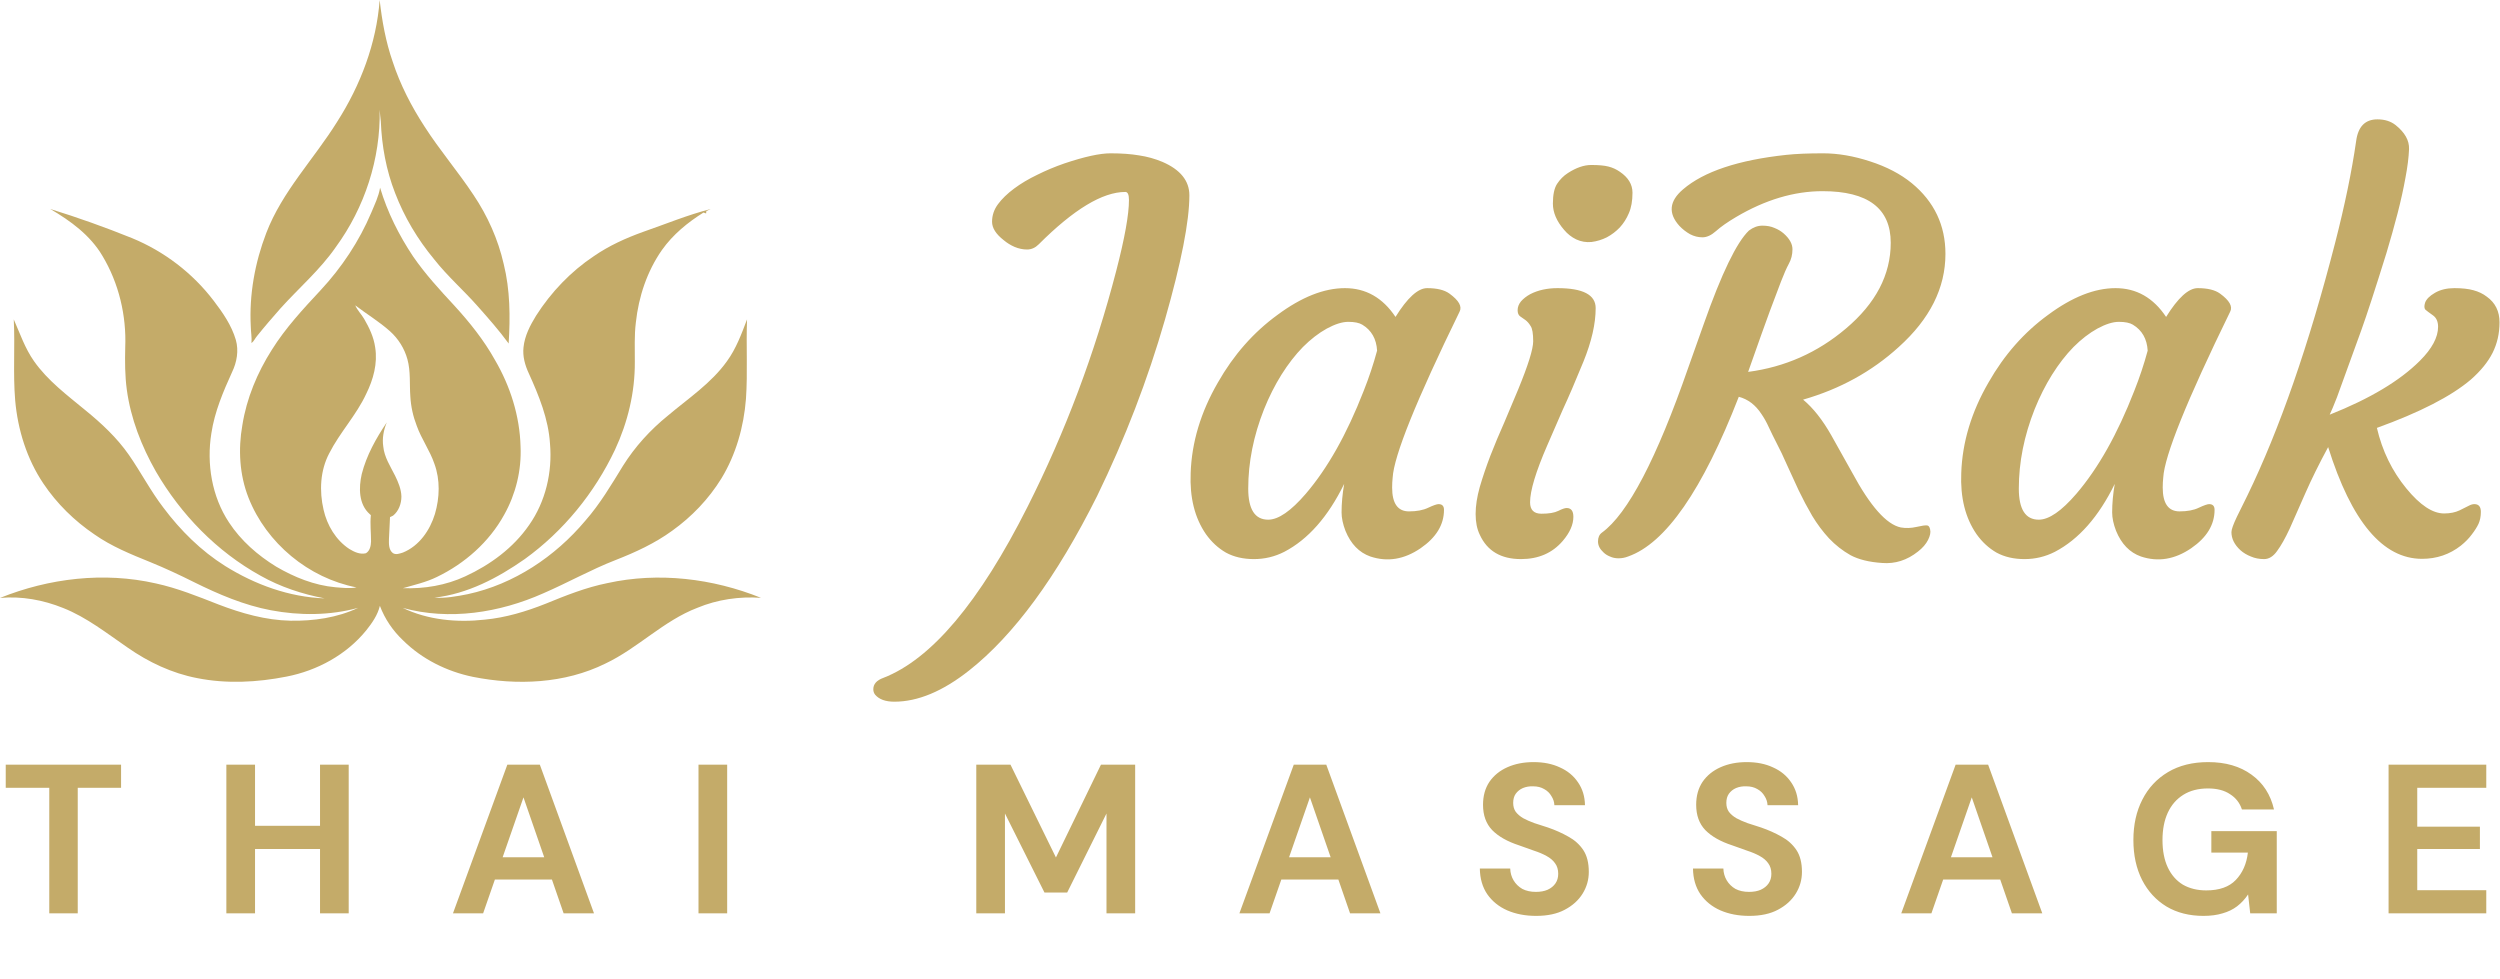<svg width="1177" height="461" viewBox="0 0 1177 461" fill="none" xmlns="http://www.w3.org/2000/svg">
<path d="M118.389 161.526C119.551 160.692 120.08 159.281 120.994 158.225C124.562 153.755 128.311 149.44 132.084 145.151C140.743 135.546 150.684 127.042 158.082 116.35C171.696 97.744 179.212 74.723 178.752 51.648C178.826 53.5 179.144 55.334 179.293 57.18C179.728 68.669 181.829 80.151 186.013 90.874C190.34 102.213 196.668 112.75 204.408 122.088C210.575 129.939 218.122 136.529 224.724 143.989C229.827 149.745 234.944 155.508 239.475 161.731C240.258 149.229 240.178 136.517 237.144 124.289C234.502 112.682 229.56 101.648 222.927 91.782C215.629 80.741 206.969 70.67 199.832 59.518C193.666 50.031 188.419 39.867 184.894 29.094C181.624 19.701 179.852 9.859 178.746 0C177.235 20.428 169.719 40.153 158.728 57.336C147.799 74.91 132.855 90.122 125.357 109.704C120.005 123.666 117.288 138.692 118.065 153.655C118.097 156.279 118.631 158.896 118.389 161.526Z" fill="#C4AB69"/>
<path d="M286.006 274.518C275.923 276.538 266.343 280.362 256.863 284.247C247.656 287.902 238.064 290.799 228.167 291.732C215.162 293.168 201.517 291.924 189.612 286.205C211.544 292.229 235.18 288.493 255.707 279.367C267.195 274.406 278.124 268.227 289.799 263.676C299.13 260.033 308.318 255.8 316.449 249.882C325.681 243.286 333.675 234.918 339.637 225.252C346.494 213.975 350.174 200.932 351.194 187.821C352.064 175.357 351.225 162.849 351.71 150.373C349.117 157.174 346.587 164.124 342.254 170.061C334.838 180.449 324.033 187.579 314.404 195.711C306.173 202.369 298.956 210.301 293.323 219.271C287.859 228.174 282.513 237.237 275.6 245.114C261.376 262.048 241.943 275.059 220.173 279.746C215.032 280.772 209.766 281.723 204.513 281.375C220.111 279.603 234.378 272.1 247.066 263.204C265.299 250.05 279.914 232.059 289.525 211.774C295.549 198.869 298.974 184.67 298.875 170.397C298.912 164.199 298.589 157.976 299.36 151.809C300.671 139.68 304.638 127.713 311.662 117.674C316.785 110.444 323.748 104.725 331.22 100.062C331.618 100.211 332.022 100.361 332.432 100.503C332.463 100.218 332.525 99.646 332.556 99.36C333.246 99.055 333.924 98.738 334.602 98.396C323.698 101.194 313.266 105.533 302.648 109.213C294.61 112.116 286.759 115.659 279.697 120.521C268.731 127.807 259.462 137.536 252.387 148.62C249.584 153.176 247.022 158.1 246.469 163.502C245.984 167.754 247.184 171.976 248.968 175.799C253.724 186.298 258.206 197.234 258.939 208.871C260.108 222.249 256.875 236.15 249.104 247.19C241.694 257.939 230.828 265.902 219.066 271.335C209.927 275.587 199.77 277.285 189.73 276.912C195.107 275.351 200.634 274.114 205.7 271.628C218.836 265.305 230.318 255.166 237.374 242.329C242.832 232.612 245.58 221.367 245.076 210.22C244.709 195.878 240.239 181.798 233.016 169.458C227.794 160.083 221.043 151.672 213.819 143.784C207.012 136.448 200.217 129.044 194.523 120.795C187.852 110.792 182.388 99.919 178.944 88.375C178.279 92.484 176.395 96.245 174.822 100.062C169.122 113.546 160.916 125.904 150.957 136.615C142.714 145.468 134.421 154.395 127.98 164.69C121.136 175.463 116.107 187.492 114.105 200.136C112.078 211.525 112.744 223.542 117.008 234.365C125.438 255.744 145.294 272.18 167.841 276.544C164.577 277.178 161.208 276.731 157.926 276.482C147.998 275.581 138.549 271.764 130.007 266.76C121.329 261.426 113.434 254.544 107.82 245.984C99.72 233.756 97.202 218.326 99.515 203.966C101.044 193.87 105.066 184.421 109.256 175.189C111.519 170.521 112.464 165.087 111.034 160.027C109.007 153.133 104.849 147.121 100.522 141.483C90.631 128.515 77.247 118.314 62.178 112.116C49.534 107.012 36.678 102.418 23.648 98.39C33.172 103.953 42.484 110.742 48.191 120.409C55.949 133.302 59.573 148.582 58.958 163.589C58.796 170.204 58.815 176.856 59.698 183.433C61.544 197.072 66.629 210.089 73.412 222.013C85.173 242.229 102.083 259.679 122.622 271.024C131.985 276.321 142.304 279.709 152.847 281.717C136.218 281.132 120.08 275.245 106.036 266.492C94.672 259.362 84.987 249.757 76.961 239.052C70.906 231.176 66.337 222.305 60.68 214.161C55.041 206.067 47.774 199.297 40.159 193.106C31.574 186.019 22.467 179.23 16.002 170.023C11.78 164.031 9.412 157.018 6.478 150.373C7.137 163.079 6.08 175.823 7.149 188.505C8.367 202.362 12.651 216.088 20.44 227.676C26.775 237.119 35.043 245.232 44.449 251.597C52.487 257.248 61.637 260.953 70.695 264.621C77.751 267.499 84.657 270.726 91.471 274.139C102.953 279.815 114.876 284.918 127.527 287.305C141.085 289.867 155.265 289.836 168.625 286.168C158.74 290.855 147.656 292.409 136.802 292.229C125.09 292.005 113.695 288.748 102.828 284.576C93.174 280.797 83.507 276.874 73.337 274.667C48.962 269.122 23.057 272.212 0 281.512C10.083 280.58 20.359 282.451 29.721 286.237C40.862 290.644 50.298 298.179 60.096 304.887C69.912 311.75 81.008 316.99 92.82 319.253C106.689 322.019 121.043 321.274 134.856 318.55C149.31 315.74 163.074 308.287 172.417 296.78C175.177 293.317 177.801 289.588 178.851 285.217C181.164 291.39 184.968 296.948 189.755 301.48C198.689 310.338 210.388 316.138 222.666 318.663C243.398 322.79 265.828 321.895 285.024 312.402C300.361 305.135 312.383 292.248 328.348 286.144C337.779 282.227 348.111 280.748 358.268 281.456C335.528 272.311 310.065 269.228 286.006 274.518ZM184.95 260.388C182.942 258.815 183.078 255.993 183.122 253.699C183.346 250.292 183.421 246.873 183.613 243.466C183.974 243.292 184.695 242.944 185.056 242.77C187.728 240.631 188.978 237.113 188.984 233.762C188.891 230.312 187.53 227.073 186.038 224.02C183.818 219.575 180.921 215.249 180.436 210.176C179.87 206.34 180.617 202.443 182.09 198.887C177.042 206.359 172.554 214.385 170.309 223.181C168.861 229.565 168.786 237.442 174.139 242.104L174.599 242.533C174.17 246.661 174.698 250.789 174.686 254.917C174.63 256.937 174.164 259.361 172.268 260.468C169.502 261.164 166.772 259.852 164.46 258.454C158.125 254.276 153.991 247.32 152.338 240.003C150.28 231.194 150.727 221.534 154.998 213.433C159.99 203.599 167.773 195.455 172.417 185.415C175.749 178.689 177.856 171.067 176.632 163.533C175.96 158.709 173.828 154.239 171.404 150.074C170.117 147.892 168.246 146.089 167.245 143.746C172.641 147.873 178.509 151.392 183.595 155.936C187.511 159.442 190.414 164.067 191.813 169.14C193.392 174.835 192.752 180.803 193.187 186.627C193.448 191.365 194.48 196.046 196.202 200.466C198.421 206.688 202.4 212.115 204.526 218.376C207.286 225.916 207.012 234.321 204.774 241.955C202.437 249.645 197.364 257.024 189.705 260.139C188.201 260.593 186.404 261.351 184.95 260.388Z" fill="#C4AB69"/>
<path d="M411.153 324.5C411.153 322.059 412.74 320.268 415.914 319.129C438.538 310.34 461.161 283.484 483.785 238.562C501.526 203.406 515.442 166.378 525.533 127.479C529.521 112.098 531.515 100.989 531.515 94.153C531.515 91.63 530.945 90.369 529.806 90.369C519.063 90.369 505.473 98.588 489.034 115.027C487.407 116.655 485.576 117.469 483.541 117.469C481.588 117.469 479.635 117.062 477.682 116.248C475.81 115.434 474.101 114.376 472.555 113.074C468.893 110.226 467.062 107.337 467.062 104.407C467.062 101.396 467.997 98.629 469.869 96.106C471.741 93.584 474.264 91.142 477.438 88.782C480.611 86.422 484.233 84.266 488.302 82.312C492.371 80.278 496.643 78.488 501.119 76.941C510.559 73.768 517.802 72.181 522.848 72.181C527.975 72.181 532.451 72.506 536.275 73.157C540.1 73.727 543.762 74.744 547.262 76.209C555.725 79.871 559.957 85.12 559.957 91.956C559.957 104.163 556.132 123.654 548.482 150.428C540.344 178.748 529.684 206.458 516.5 233.558C497.457 271.644 477.356 299.028 456.197 315.711C443.827 325.477 432.109 330.359 421.041 330.359C416.891 330.359 413.88 329.261 412.008 327.063C411.438 326.331 411.153 325.477 411.153 324.5ZM655.416 229.529C655.416 237.016 658.061 240.76 663.351 240.76C667.013 240.76 670.024 240.19 672.384 239.051C674.825 237.911 676.453 237.342 677.267 237.342C678.976 237.342 679.83 238.237 679.83 240.027C679.83 247.026 676.168 253.048 668.844 258.094C661.113 263.383 653.219 264.686 645.162 262C639.872 260.128 635.966 256.1 633.443 249.915C632.223 246.741 631.612 243.852 631.612 241.248C631.612 237.016 632.019 232.54 632.833 227.82C625.265 243.283 615.865 253.943 604.635 259.803C600.159 262.081 595.398 263.221 590.353 263.221C585.307 263.221 580.912 262.203 577.169 260.169C573.507 258.053 570.374 255.164 567.77 251.502C562.48 243.852 560.079 234.249 560.567 222.693C561.056 208.208 565.328 194.007 573.385 180.091C580.79 167.07 590.149 156.45 601.461 148.23C612.773 139.848 623.352 135.657 633.199 135.657C643.046 135.657 650.981 140.174 657.003 149.207C662.618 140.174 667.582 135.657 671.896 135.657C676.534 135.657 680.034 136.512 682.394 138.221C686.869 141.476 688.456 144.324 687.154 146.766C666.728 188.595 656.23 214.637 655.66 224.891C655.497 226.355 655.416 227.902 655.416 229.529ZM587.667 230.018C587.667 239.783 590.8 244.666 597.066 244.666C601.868 244.666 607.768 240.597 614.767 232.459C625.021 220.496 634.094 204.383 641.988 184.119C644.511 177.771 646.627 171.424 648.336 165.076C648.01 159.542 645.691 155.473 641.378 152.869C639.913 151.974 637.716 151.526 634.786 151.526C631.938 151.526 628.561 152.584 624.654 154.7C620.829 156.816 617.086 159.705 613.424 163.367C609.843 167.029 606.466 171.383 603.292 176.429C600.2 181.393 597.473 186.805 595.113 192.664C590.149 205.197 587.667 217.648 587.667 230.018ZM762.594 107.093C760.803 108.965 758.769 110.511 756.49 111.731C754.212 112.871 751.811 113.603 749.288 113.929C746.765 114.173 744.365 113.766 742.086 112.708C739.889 111.65 737.976 110.145 736.349 108.191C732.849 104.122 731.1 100.013 731.1 95.862C731.1 91.712 731.751 88.62 733.053 86.585C734.436 84.469 736.145 82.76 738.18 81.458C742.086 78.935 745.748 77.674 749.166 77.674C752.665 77.674 755.351 77.918 757.223 78.406C759.176 78.894 760.966 79.708 762.594 80.848C766.581 83.533 768.575 86.829 768.575 90.735C768.575 94.56 768.006 97.775 766.866 100.379C765.808 102.902 764.384 105.14 762.594 107.093ZM737.569 239.173C739.685 239.173 740.743 240.556 740.743 243.323C740.743 246.985 739.075 250.77 735.738 254.676C730.855 260.372 724.304 263.221 716.085 263.221C706.645 263.221 700.175 259.396 696.676 251.746C695.374 249.061 694.723 245.805 694.723 241.98C694.723 238.156 695.374 233.924 696.676 229.285C698.059 224.565 699.728 219.642 701.681 214.515C703.715 209.306 705.912 204.057 708.272 198.768L714.742 183.387C719.462 171.912 721.822 164.344 721.822 160.682C721.822 157.02 721.415 154.619 720.602 153.479C719.869 152.259 719.055 151.323 718.16 150.672L715.719 148.963C714.905 148.393 714.498 147.417 714.498 146.033C714.498 144.568 715.027 143.185 716.085 141.883C717.224 140.581 718.689 139.441 720.479 138.465C724.142 136.593 728.414 135.657 733.297 135.657C745.26 135.657 751.241 138.79 751.241 145.057C751.241 152.381 749.329 160.763 745.504 170.203C741.679 179.562 738.424 187.13 735.738 192.908L728.414 209.754C723.043 222.124 720.357 231.035 720.357 236.487C720.357 240.068 722.148 241.858 725.729 241.858C729.228 241.858 731.873 241.411 733.663 240.516C735.453 239.62 736.756 239.173 737.569 239.173ZM890.157 114.295C890.157 98.1 879.456 90.003 858.053 90.003C844.625 90.003 831.035 94.072 817.281 102.21C813.294 104.57 810.16 106.767 807.882 108.802C805.685 110.755 803.569 111.731 801.534 111.731C799.5 111.731 797.547 111.243 795.675 110.267C793.803 109.209 792.135 107.907 790.67 106.36C785.299 100.42 785.868 94.682 792.379 89.148C802.145 80.766 818.339 75.355 840.963 72.913C845.52 72.425 851.298 72.181 858.297 72.181C865.296 72.181 872.66 73.442 880.392 75.965C888.204 78.488 894.755 81.906 900.045 86.219C910.624 94.926 915.914 106.035 915.914 119.544C915.914 135.576 908.59 150.184 893.941 163.367C881.246 174.923 866.231 183.183 848.897 188.147C853.618 192.054 858.053 197.669 862.203 204.993L871.969 222.449C880.514 238.318 888.163 246.945 894.918 248.328C897.278 248.735 899.719 248.654 902.242 248.084C904.765 247.514 906.393 247.27 907.125 247.352C907.939 247.352 908.468 248.003 908.712 249.305C909.037 250.607 908.712 252.234 907.735 254.188C906.759 256.141 905.172 257.972 902.975 259.681C897.848 263.75 892.232 265.54 886.129 265.052C880.025 264.645 875.061 263.424 871.236 261.39C867.493 259.274 864.116 256.629 861.104 253.455C858.175 250.281 855.53 246.741 853.17 242.835C850.891 238.929 848.775 234.941 846.822 230.872L841.329 218.909C839.62 215.003 838.033 211.666 836.568 208.899C835.104 206.051 833.842 203.488 832.784 201.209C831.726 198.849 830.546 196.733 829.244 194.861C826.477 190.63 822.937 187.944 818.624 186.805C801.534 230.75 784.16 255.815 766.5 262C765.035 262.57 763.53 262.854 761.983 262.854C760.519 262.854 759.176 262.57 757.955 262C756.734 261.512 755.717 260.861 754.903 260.047C753.194 258.501 752.34 256.792 752.34 254.92C752.34 253.048 752.95 251.665 754.171 250.77C766.378 241.899 779.928 216.02 794.82 173.133L802.145 152.503C810.527 128.74 817.607 114.091 823.385 108.558C825.419 107.011 827.535 106.238 829.732 106.238C831.93 106.238 833.842 106.604 835.47 107.337C837.097 107.988 838.521 108.842 839.742 109.9C842.509 112.342 843.893 114.824 843.893 117.347C843.893 119.869 843.323 122.148 842.184 124.183C841.126 126.136 839.905 128.903 838.521 132.483C834.534 142.9 831.441 151.242 829.244 157.508L823.019 175.086C840.353 172.807 855.693 166.012 869.039 154.7C883.118 142.819 890.157 129.35 890.157 114.295ZM1018.21 229.529C1018.21 237.016 1020.85 240.76 1026.14 240.76C1029.81 240.76 1032.82 240.19 1035.18 239.051C1037.62 237.911 1039.25 237.342 1040.06 237.342C1041.77 237.342 1042.62 238.237 1042.62 240.027C1042.62 247.026 1038.96 253.048 1031.64 258.094C1023.91 263.383 1016.01 264.686 1007.96 262C1002.67 260.128 998.759 256.1 996.236 249.915C995.016 246.741 994.405 243.852 994.405 241.248C994.405 237.016 994.812 232.54 995.626 227.82C988.058 243.283 978.658 253.943 967.428 259.803C962.952 262.081 958.191 263.221 953.146 263.221C948.1 263.221 943.705 262.203 939.962 260.169C936.3 258.053 933.167 255.164 930.562 251.502C925.273 243.852 922.872 234.249 923.36 222.693C923.849 208.208 928.121 194.007 936.178 180.091C943.583 167.07 952.942 156.45 964.254 148.23C975.566 139.848 986.145 135.657 995.992 135.657C1005.84 135.657 1013.77 140.174 1019.8 149.207C1025.41 140.174 1030.38 135.657 1034.69 135.657C1039.33 135.657 1042.83 136.512 1045.19 138.221C1049.66 141.476 1051.25 144.324 1049.95 146.766C1029.52 188.595 1019.02 214.637 1018.45 224.891C1018.29 226.355 1018.21 227.902 1018.21 229.529ZM950.46 230.018C950.46 239.783 953.593 244.666 959.859 244.666C964.661 244.666 970.561 240.597 977.56 232.459C987.813 220.496 996.887 204.383 1004.78 184.119C1007.3 177.771 1009.42 171.424 1011.13 165.076C1010.8 159.542 1008.48 155.473 1004.17 152.869C1002.71 151.974 1000.51 151.526 997.579 151.526C994.731 151.526 991.354 152.584 987.447 154.7C983.622 156.816 979.879 159.705 976.217 163.367C972.636 167.029 969.259 171.383 966.085 176.429C962.993 181.393 960.266 186.805 957.906 192.664C952.942 205.197 950.46 217.648 950.46 230.018ZM1140.28 263.099C1121.81 263.099 1107.08 245.561 1096.09 210.486C1091.78 218.462 1088.2 225.704 1085.35 232.215L1078.02 248.816C1075.91 253.374 1073.91 256.914 1072.04 259.437C1070.25 261.959 1068.22 263.221 1065.94 263.221C1063.66 263.221 1061.58 262.814 1059.71 262C1057.84 261.268 1056.21 260.291 1054.83 259.07C1051.98 256.466 1050.56 253.618 1050.56 250.525C1050.56 249.305 1051.41 246.904 1053.12 243.323L1058 233.436C1073.22 202.104 1087.02 162.391 1099.39 114.295C1103.94 96.554 1107.24 80.603 1109.27 66.443C1110.17 59.607 1113.51 56.19 1119.28 56.19C1122.7 56.19 1125.55 57.085 1127.83 58.875C1132.22 62.374 1134.34 66.159 1134.18 70.228C1134.01 74.215 1133.44 78.732 1132.47 83.777C1131.57 88.823 1130.35 94.357 1128.8 100.379C1127.26 106.32 1125.51 112.545 1123.56 119.056C1118.27 136.064 1114.32 148.19 1111.71 155.433L1100.24 187.049C1098.78 190.792 1097.64 193.519 1096.82 195.228C1115.7 187.741 1129.86 179.277 1139.3 169.837C1145 164.14 1147.85 158.81 1147.85 153.846C1147.85 151.323 1146.99 149.492 1145.28 148.353C1143.66 147.213 1142.52 146.359 1141.87 145.789C1141.3 145.138 1141.26 144.039 1141.74 142.493C1142.31 140.866 1143.86 139.319 1146.38 137.854C1148.91 136.39 1151.96 135.657 1155.54 135.657C1159.12 135.657 1162.09 135.983 1164.45 136.634C1166.89 137.285 1169.01 138.302 1170.8 139.686C1174.78 142.534 1176.78 146.562 1176.78 151.771C1176.78 156.979 1175.68 161.78 1173.48 166.175C1171.29 170.488 1167.87 174.679 1163.23 178.748C1154.03 186.561 1139.3 194.129 1119.04 201.453C1121.56 212.277 1126.2 221.798 1132.96 230.018C1139.38 237.83 1145.28 241.736 1150.66 241.736C1153.5 241.736 1155.94 241.248 1157.98 240.271L1162.37 238.074C1163.27 237.586 1164.12 237.342 1164.94 237.342C1166.97 237.342 1167.99 238.562 1167.99 241.004C1167.99 243.12 1167.62 244.992 1166.89 246.619C1166.16 248.165 1165.1 249.834 1163.72 251.624C1162.41 253.414 1160.71 255.164 1158.59 256.873C1153.3 261.023 1147.2 263.099 1140.28 263.099Z" fill="#C4AB69"/>
<path d="M23.2 430V370.9H2.7V360H57V370.9H36.6V430H23.2ZM150.668 430V360H164.168V430H150.668ZM106.568 430V360H120.068V430H106.568ZM118.168 399.7V388.8H152.968V399.7H118.168ZM213.255 430L238.855 360H254.155L279.655 430H265.355L246.455 375.4L227.455 430H213.255ZM224.555 414.1L228.155 403.6H263.755L267.255 414.1H224.555ZM328.853 430V360H342.353V430H328.853ZM459.634 430V360H475.734L497.134 403.7L518.334 360H534.434V430H520.934V383L502.434 420.2H491.734L473.134 383V430H459.634ZM583.509 430L609.109 360H624.409L649.909 430H635.609L616.709 375.4L597.709 430H583.509ZM594.809 414.1L598.409 403.6H634.009L637.509 414.1H594.809ZM723.207 431.2C718.14 431.2 713.607 430.333 709.607 428.6C705.674 426.867 702.54 424.333 700.207 421C697.94 417.667 696.774 413.633 696.707 408.9H711.007C711.074 410.967 711.607 412.833 712.607 414.5C713.607 416.167 714.974 417.5 716.707 418.5C718.507 419.433 720.64 419.9 723.107 419.9C725.24 419.9 727.074 419.567 728.607 418.9C730.207 418.167 731.44 417.167 732.307 415.9C733.174 414.633 733.607 413.133 733.607 411.4C733.607 409.4 733.107 407.733 732.107 406.4C731.174 405.067 729.84 403.933 728.107 403C726.44 402.067 724.474 401.233 722.207 400.5C720.007 399.7 717.674 398.867 715.207 398C709.674 396.2 705.44 393.8 702.507 390.8C699.64 387.8 698.207 383.833 698.207 378.9C698.207 374.7 699.207 371.1 701.207 368.1C703.274 365.1 706.107 362.8 709.707 361.2C713.307 359.6 717.407 358.8 722.007 358.8C726.74 358.8 730.874 359.633 734.407 361.3C738.007 362.9 740.84 365.233 742.907 368.3C745.04 371.367 746.14 374.967 746.207 379.1H731.807C731.74 377.567 731.274 376.133 730.407 374.8C729.607 373.4 728.474 372.3 727.007 371.5C725.54 370.633 723.807 370.2 721.807 370.2C720.074 370.133 718.474 370.4 717.007 371C715.607 371.6 714.474 372.5 713.607 373.7C712.807 374.833 712.407 376.267 712.407 378C712.407 379.667 712.807 381.067 713.607 382.2C714.474 383.333 715.64 384.333 717.107 385.2C718.574 386 720.307 386.767 722.307 387.5C724.307 388.167 726.474 388.867 728.807 389.6C732.274 390.8 735.474 392.233 738.407 393.9C741.34 395.5 743.674 397.6 745.407 400.2C747.14 402.8 748.007 406.233 748.007 410.5C748.007 414.167 747.04 417.567 745.107 420.7C743.174 423.833 740.374 426.367 736.707 428.3C733.107 430.233 728.607 431.2 723.207 431.2ZM823.559 431.2C818.492 431.2 813.959 430.333 809.959 428.6C806.025 426.867 802.892 424.333 800.559 421C798.292 417.667 797.125 413.633 797.059 408.9H811.359C811.425 410.967 811.959 412.833 812.959 414.5C813.959 416.167 815.325 417.5 817.059 418.5C818.859 419.433 820.992 419.9 823.459 419.9C825.592 419.9 827.425 419.567 828.959 418.9C830.559 418.167 831.792 417.167 832.659 415.9C833.525 414.633 833.959 413.133 833.959 411.4C833.959 409.4 833.459 407.733 832.459 406.4C831.525 405.067 830.192 403.933 828.459 403C826.792 402.067 824.825 401.233 822.559 400.5C820.359 399.7 818.025 398.867 815.559 398C810.025 396.2 805.792 393.8 802.859 390.8C799.992 387.8 798.559 383.833 798.559 378.9C798.559 374.7 799.559 371.1 801.559 368.1C803.625 365.1 806.459 362.8 810.059 361.2C813.659 359.6 817.759 358.8 822.359 358.8C827.092 358.8 831.225 359.633 834.759 361.3C838.359 362.9 841.192 365.233 843.259 368.3C845.392 371.367 846.492 374.967 846.559 379.1H832.159C832.092 377.567 831.625 376.133 830.759 374.8C829.959 373.4 828.825 372.3 827.359 371.5C825.892 370.633 824.159 370.2 822.159 370.2C820.425 370.133 818.825 370.4 817.359 371C815.959 371.6 814.825 372.5 813.959 373.7C813.159 374.833 812.759 376.267 812.759 378C812.759 379.667 813.159 381.067 813.959 382.2C814.825 383.333 815.992 384.333 817.459 385.2C818.925 386 820.659 386.767 822.659 387.5C824.659 388.167 826.825 388.867 829.159 389.6C832.625 390.8 835.825 392.233 838.759 393.9C841.692 395.5 844.025 397.6 845.759 400.2C847.492 402.8 848.359 406.233 848.359 410.5C848.359 414.167 847.392 417.567 845.459 420.7C843.525 423.833 840.725 426.367 837.059 428.3C833.459 430.233 828.959 431.2 823.559 431.2ZM895.11 430L920.71 360H936.01L961.51 430H947.21L928.31 375.4L909.31 430H895.11ZM906.41 414.1L910.01 403.6H945.61L949.11 414.1H906.41ZM1037.4 431.2C1030.74 431.2 1024.94 429.733 1020 426.8C1015.07 423.8 1011.24 419.633 1008.5 414.3C1005.77 408.9 1004.4 402.633 1004.4 395.5C1004.4 388.3 1005.8 381.967 1008.6 376.5C1011.4 370.967 1015.44 366.633 1020.7 363.5C1025.97 360.367 1032.27 358.8 1039.6 358.8C1047.8 358.8 1054.6 360.767 1060 364.7C1065.47 368.633 1069 374.1 1070.6 381.1H1055.5C1054.5 378.033 1052.64 375.633 1049.9 373.9C1047.24 372.1 1043.77 371.2 1039.5 371.2C1034.97 371.2 1031.1 372.2 1027.9 374.2C1024.7 376.2 1022.27 379 1020.6 382.6C1018.94 386.2 1018.1 390.5 1018.1 395.5C1018.1 400.567 1018.94 404.867 1020.6 408.4C1022.27 411.933 1024.64 414.633 1027.7 416.5C1030.84 418.3 1034.5 419.2 1038.7 419.2C1044.84 419.2 1049.47 417.567 1052.6 414.3C1055.8 410.967 1057.7 406.667 1058.3 401.4H1041.1V391.3H1071.9V430H1059.4L1058.4 421.1C1056.94 423.3 1055.2 425.167 1053.2 426.7C1051.27 428.167 1049 429.267 1046.4 430C1043.8 430.8 1040.8 431.2 1037.4 431.2ZM1124.54 430V360H1170.54V370.9H1138.04V389.2H1167.54V399.7H1138.04V419.1H1170.54V430H1124.54Z" fill="#C4AB69"/>
</svg>
